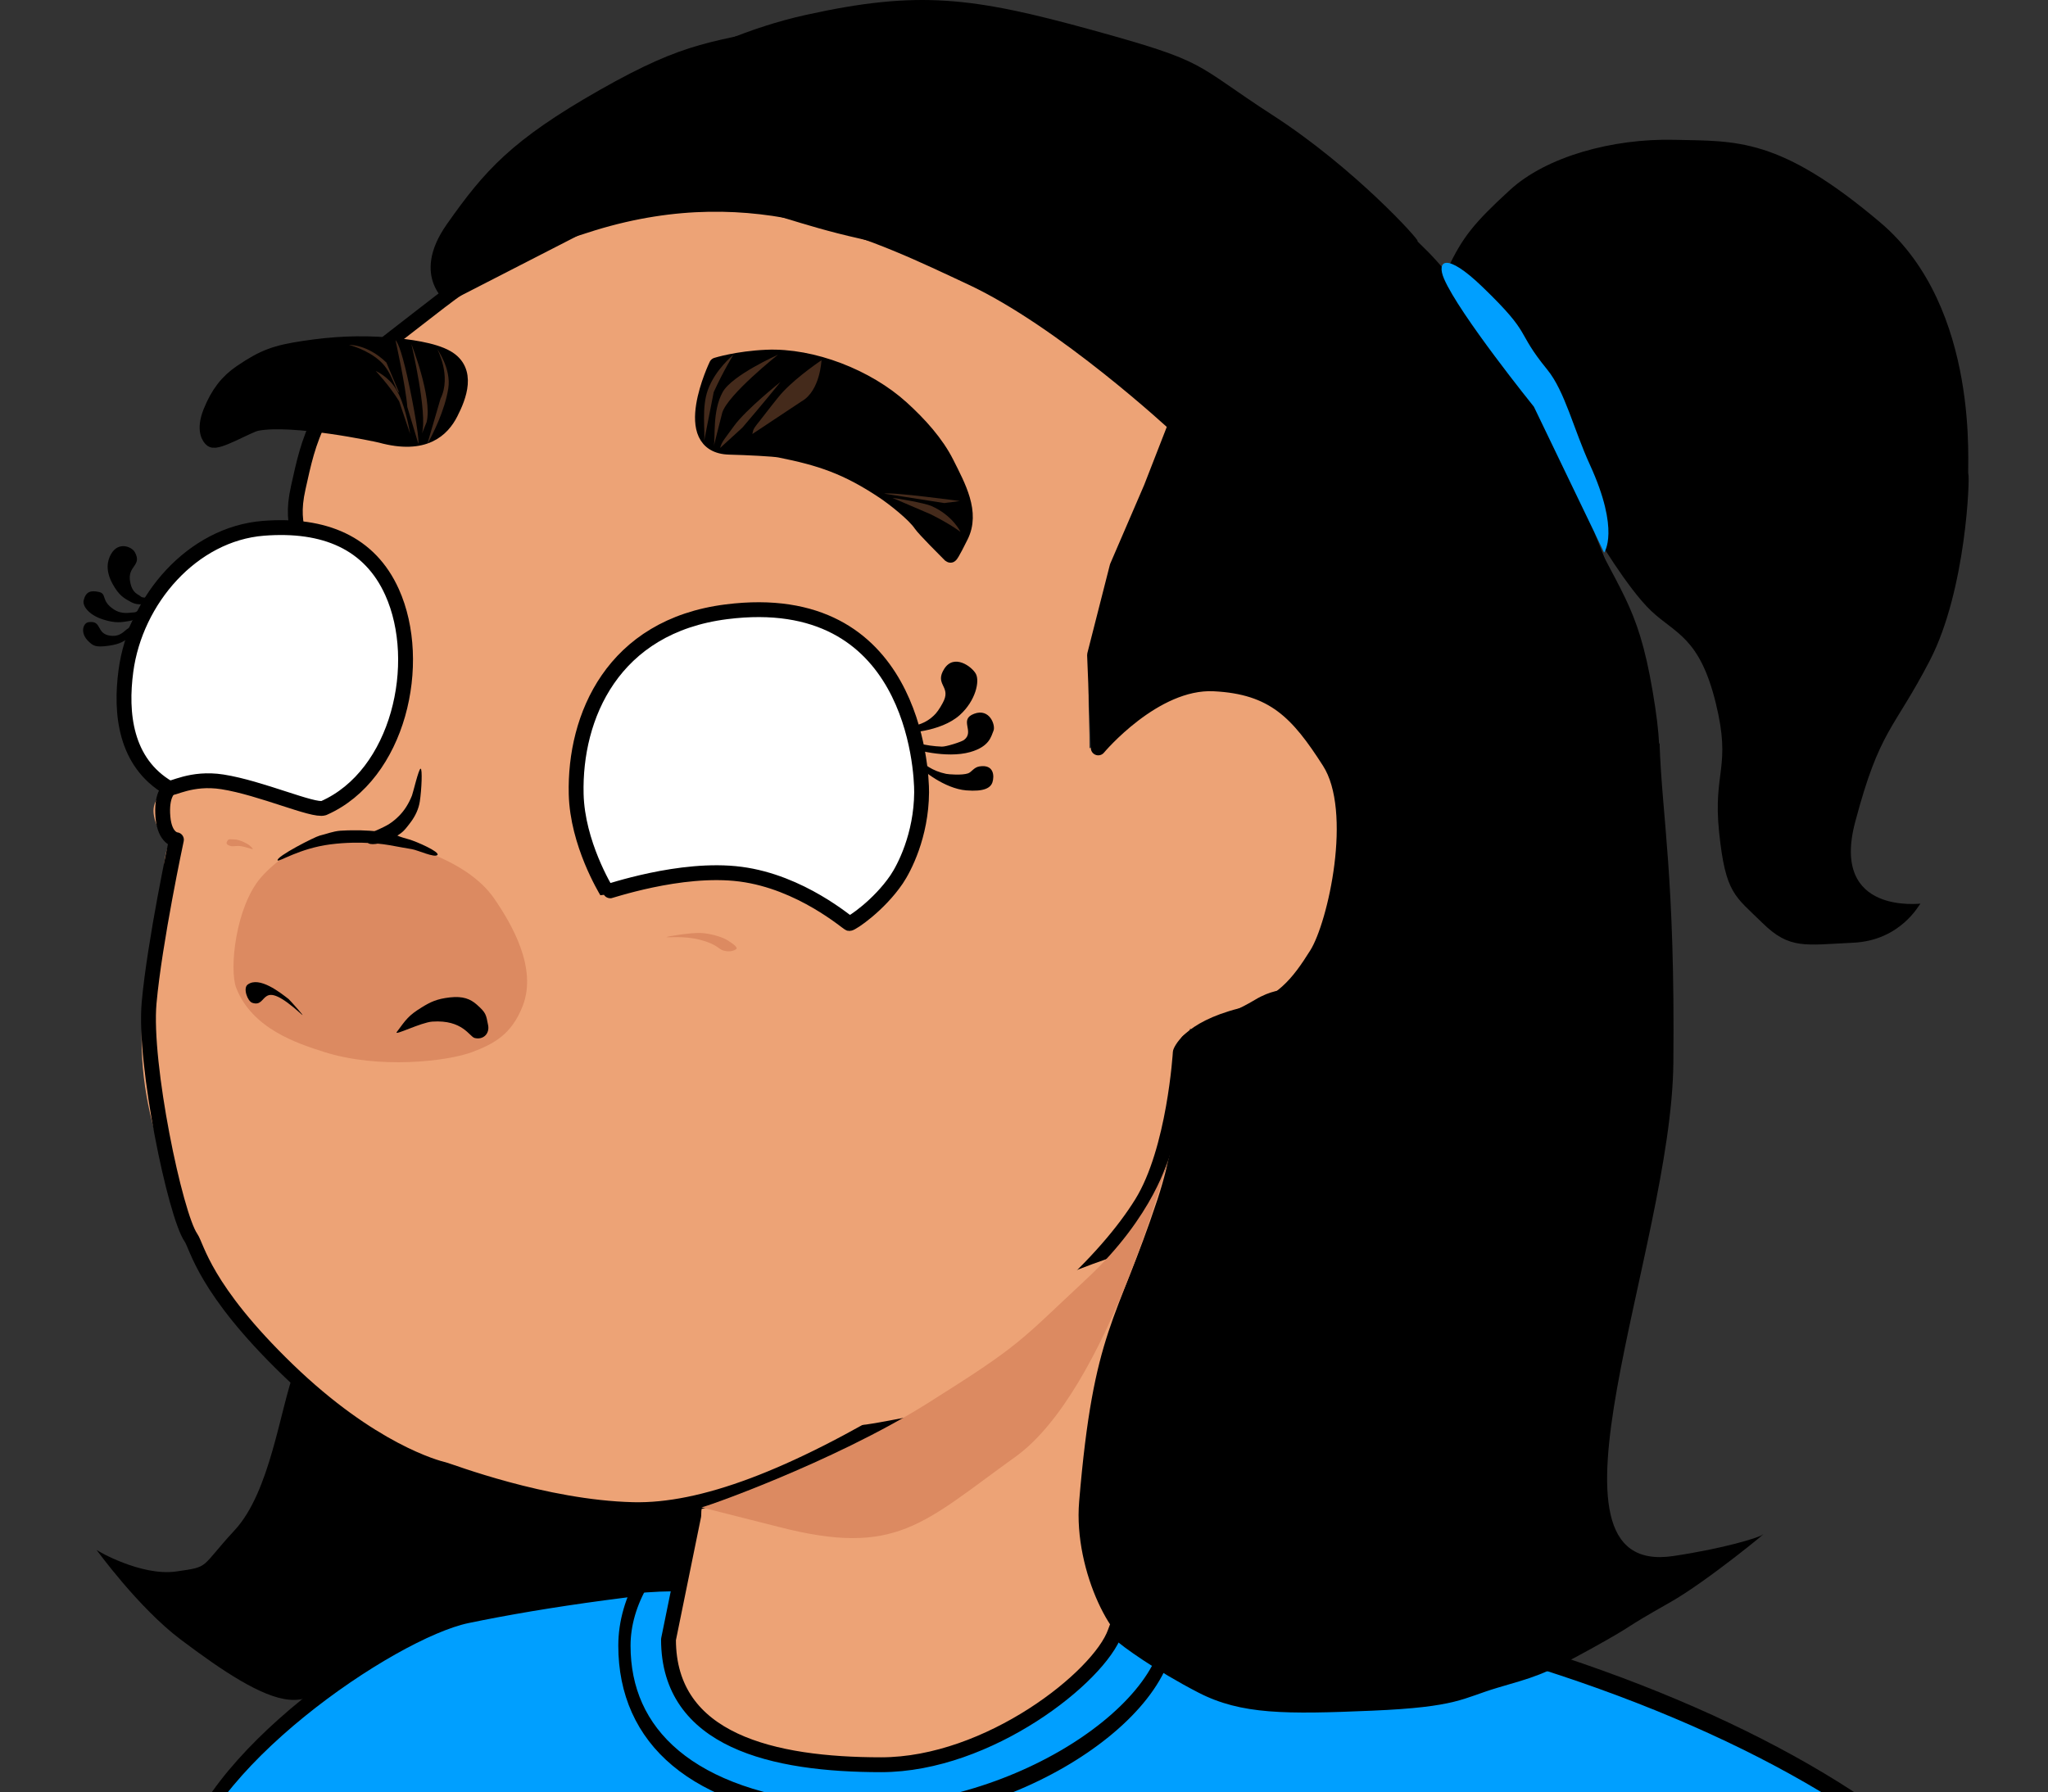 <?xml version="1.0" encoding="UTF-8" standalone="no"?>
<!DOCTYPE svg PUBLIC "-//W3C//DTD SVG 1.1//EN" "http://www.w3.org/Graphics/SVG/1.1/DTD/svg11.dtd">
<svg width="100%" height="100%" viewBox="0 0 313 274" version="1.1" xmlns="http://www.w3.org/2000/svg" xmlns:xlink="http://www.w3.org/1999/xlink" xml:space="preserve" xmlns:serif="http://www.serif.com/" style="fill-rule:evenodd;clip-rule:evenodd;stroke-linecap:round;stroke-linejoin:round;stroke-miterlimit:1.5;">
    <rect x="0" y="0" width="313" height="274" fill="#333333" stroke="none"/>
    <g transform="matrix(1.461,0.17,-0.315,2.708,64.529,-388.096)">
        <path d="M125.795,224.596C179.667,224.555 223.404,234.758 223.404,247.275C223.404,259.792 179.667,269.955 125.795,269.955C71.922,269.955 27.824,259.787 28.185,247.275C28.363,241.096 47.171,232.327 54.669,230.982C69.997,228.233 98.993,224.616 125.795,224.596Z" style="fill:rgb(0,159,255);stroke:black;stroke-width:1.05px;"/>
    </g>
    <g transform="matrix(0.771,0,0,1.093,34.084,-57.073)">
        <path d="M129.374,257.323C157.916,257.323 187.546,267.254 187.546,279.863C187.546,292.472 152.876,307.73 121.204,305.736C92.775,303.947 79.57,294.988 79.57,282.379C79.57,269.769 100.832,257.323 129.374,257.323Z" style="fill:rgb(0,159,255);stroke:black;stroke-width:2.43px;"/>
    </g>
    <g id="Layer-6" serif:id="Layer 6">
        <path d="M45.062,209.36C42.767,215.495 41.31,228.022 35.88,233.899C30.449,239.775 32.193,239.477 26.909,240.228C21.625,240.98 14.828,237.073 14.744,236.904C14.744,236.904 21.15,245.76 27.598,250.619C34.047,255.479 39.956,259.416 44.151,259.823C48.99,260.293 50.68,256.25 60.208,251.932C70.898,247.088 75.456,246.133 81.539,245.123C87.622,244.113 95.395,243.845 95.395,243.845C111.116,240.898 169.463,249.669 170.415,250.622C171.366,251.575 176.64,255.383 183.177,258.751C189.715,262.118 196.547,262.063 209.694,261.507C222.841,260.95 223.46,259.605 228.874,257.999C234.288,256.393 235.609,256.238 243.221,252.013C250.833,247.788 246.906,249.658 255.327,244.896C260.84,241.778 271.096,233.337 269.286,234.658C268.745,235.053 263.487,236.715 255.696,237.87C233.134,241.214 255.467,190.996 255.743,162.491C256.019,133.985 254.019,124.966 253.632,113.634"/>
    </g>
    <g id="Layer-3" serif:id="Layer 3">
        <path d="M166.509,114.393C166.538,108.445 165.815,103.248 167.338,97.497C170.272,86.417 175.304,75.341 179.658,64.738C153.33,41.742 122.375,22.062 87.295,34.569C75.621,38.73 65.795,46.756 56.035,54.393C51.114,58.245 47.925,64.286 46.006,70.233C44.153,75.975 46.78,90.852 45.11,96.65C42.477,105.792 34.856,102.784 29.829,110.861C28.306,113.309 26.39,117.136 25.402,119.844C24.715,121.723 23.059,122.307 23.547,124.806C24.036,127.305 25.208,127.174 26.62,128.218C24.125,129.966 25.563,136.472 24.009,142.169C17.999,164.192 24.84,176.205 28.609,187.362C31.463,195.809 34.042,199.869 40.467,206.051C56.668,221.64 74.532,230.437 96.534,230.367C104.961,230.34 111.52,226.835 119.581,223.541C131.878,218.516 143.165,215.685 152.596,207.331C153.986,206.1 157.207,204.947 158.535,203.589C161.487,200.568 162.464,199.001 164.999,195.58C168.758,190.507 170.887,188.561 173.412,182.829C176.826,175.076 175.711,168.002 179.906,160.643C183.643,154.088 191.327,157.614 196.485,152.107C202.43,145.76 206.795,130.411 205.064,123.779C201.952,111.854 197.174,103.107 185.31,103.801C173.446,104.496 172.615,111.35 166.509,114.393Z" style="fill:rgb(237,163,118);"/>
        <path d="M140.085,210.7C149.986,210.7 167.213,160.521 179.717,157.486C183.926,156.464 179.925,171.347 187.144,187.675C190.72,195.765 194.435,200.93 194.435,203.961C194.435,203.961 182.895,222.427 179.78,230.723C177.077,237.921 172.958,242.248 170.415,249.5C168.034,256.293 151.105,269.769 134.661,269.769C118.217,269.769 102.167,266.152 102.167,250.622L106.03,231.681C106.03,216.151 140.085,210.7 140.085,210.7Z" style="fill:rgb(237,163,118);stroke:black;stroke-width:2.27px;stroke-miterlimit:4;"/>
        <path d="M97.001,229.403C105.128,230.942 119.73,226.259 128.864,223.564C142.156,219.643 146.769,217.616 156.198,209.179C167.103,199.422 166.006,200.226 174.476,188.843C174.348,186.859 178.866,176.007 178.904,173.927L184.067,145.14C184.067,145.14 187.5,139.184 170.642,154.496" style="fill:rgb(237,163,118);"/>
    </g>
    <g id="Layer-4" serif:id="Layer 4">
        <path d="M72.202,160.813C68.406,162.251 57.873,163.491 49.432,160.78C45.488,159.514 38.558,157.285 36.111,151.041C34.996,148.196 36.016,138.617 39.868,134.153C41.679,132.056 47.682,126.524 55.722,127.788C60.455,128.532 71.138,130.954 75.544,137.38C78.172,141.214 82.16,147.96 79.881,153.793C78.197,158.1 75.531,159.552 72.202,160.813Z" style="fill:rgb(220,138,97);"/>
        <path d="M23.545,91.542C23.645,91.269 21.887,91.507 21.558,91.214C21.08,90.788 20.253,90.748 19.901,88.998C19.389,86.449 21.775,86.542 20.61,84.412C20.152,83.576 18.095,82.709 16.963,84.716C16.403,85.709 16.084,87.199 17.199,89.245C18.201,91.085 19.016,91.476 20.023,92.033C21.642,92.928 23.445,91.814 23.545,91.542Z"/>
        <path d="M22.311,92.774C22.229,92.552 20.94,93.626 20.496,93.619C19.85,93.608 18.687,94.021 17.348,93.126C15.396,91.822 16.371,90.768 15.128,90.494C13.886,90.221 13.123,90.411 12.789,91.765C12.569,92.658 13.622,94.027 15.762,94.702C17.685,95.31 18.584,95.122 19.739,94.934C21.596,94.633 22.394,92.995 22.311,92.774Z"/>
        <path d="M20.405,94.755C20.204,94.617 19.897,95.925 19.555,96.088C19.057,96.324 18.498,97.359 16.918,97.184C14.616,96.929 15.67,94.799 13.533,95.11C12.695,95.233 12.176,96.768 13.546,98.061C14.223,98.7 14.582,99.006 16.634,98.709C18.477,98.443 19.043,97.959 19.804,97.378C21.028,96.444 20.607,94.892 20.405,94.755Z"/>
        <path d="M133.431,110.628C133.514,109.954 139.485,112.95 143.001,109.092C143.456,108.593 144.054,107.564 144.275,107.056C145.223,104.87 142.819,104.591 144.313,102.241C145.806,99.891 148.535,101.89 149.145,103.013C149.755,104.137 149.112,107.109 146.71,109.285C143.757,111.96 138.14,112.165 137.496,111.967C135.616,111.389 133.348,111.301 133.431,110.628Z"/>
        <path d="M138.878,114.359C139.319,114.072 140.309,117.406 144.602,118.298C144.947,118.37 147.064,118.547 147.966,118.215C148.509,118.015 148.842,117.293 149.694,117.159C151.961,116.802 151.965,118.691 151.681,119.572C151.397,120.453 150.397,121.041 147.682,120.824C144.344,120.558 140.831,117.644 140.557,117.201C139.756,115.907 138.437,114.647 138.878,114.359Z"/>
        <path d="M135.705,112.083C136.03,111.628 138.869,113.946 143.942,114.135C144.581,114.159 146.95,113.407 147.339,113.11C149.011,111.832 146.484,110.011 148.88,109.111C151.277,108.211 152.187,110.911 151.834,111.716C151.481,112.522 151.276,114.111 148.286,114.963C144.608,116.01 139.422,114.534 138.908,114.207C137.411,113.254 135.38,112.537 135.705,112.083Z"/>
        <path d="M101.876,143.254C101.944,143.355 104.58,143.027 106.978,143.659C109.663,144.367 109.79,145.091 110.554,145.306C111.424,145.552 112.097,145.374 112.487,145.116C112.877,144.858 111.98,144.228 111.151,143.715C110.336,143.21 108.531,142.687 107.066,142.621C105.601,142.556 101.814,143.161 101.876,143.254Z" style="fill:rgb(220,138,97);"/>
        <path d="M38.624,129.805C38.56,129.834 38.62,129.8 37.417,129.476C36.071,129.114 35.853,129.523 35.129,129.295C34.699,129.159 34.565,128.943 34.653,128.735C34.908,128.132 35.098,128.329 35.722,128.319C36.347,128.31 37.125,128.631 37.747,128.976C38.368,129.321 38.682,129.778 38.624,129.805Z" style="fill:rgb(220,138,97);"/>
    </g>
    <g id="Layer-5" serif:id="Layer 5">
        <path d="M179.661,64.949C179.661,64.949 162.494,49.003 148.409,42.441C134.324,35.879 115.862,26.398 90.63,34.12C75.637,38.708 70.845,43.415 59.941,51.782C48.339,60.685 47.177,67.44 45.588,74.529C43.999,81.617 47.145,81.34 45.988,92.739C44.832,104.138 32.109,106.133 32.109,106.133L25.809,120.605C25.809,120.605 24.604,121.58 24.903,124.93C25.202,128.279 26.964,128.367 26.964,128.367C26.964,128.367 23.634,143.932 22.789,153.294C21.944,162.656 26.791,185.767 29.187,189.205C30.128,190.555 31.184,197.021 43.95,209.368C56.716,221.714 66.667,224.37 67.89,224.65C68.631,224.82 83.176,230.449 96.765,230.771C107.265,231.02 120.962,225.875 139.181,214.852C157.401,203.829 169.055,192.678 174.479,183.912C179.503,175.793 180.385,160.863 180.385,160.863C180.385,160.863 181.478,157.314 189.65,155.241C195.886,153.658 198.426,150.336 201.241,145.839C204.056,141.341 207.982,124.001 203.162,116.466C198.342,108.93 194.65,104.98 185.52,104.537C176.391,104.093 167.847,114.33 167.847,114.33L167.282,100.125L170.727,86.606L175.916,74.565L179.661,64.949Z" style="fill:none;stroke:black;stroke-width:2.27px;stroke-miterlimit:4;"/>
        <path d="M176.479,190.084C175.129,190.417 165.348,193.498 159.17,196.434C157.43,197.261 157.896,199.527 155.802,201.72C154.264,203.332 150.579,204.886 148.368,206.207C143.365,209.198 148.55,208.639 138.407,212.832C135.789,213.915 127.909,216.942 129.193,217.617C130.477,218.293 132.833,217.731 139.897,216.407C147.211,215.036 147.006,213.597 151.646,210.239C152.581,209.561 158.317,205.528 159.185,204.862C162.402,202.393 165.605,200.154 166.198,198.041C167.151,194.642 177.829,189.75 176.479,190.084Z" style="fill:rgb(237,163,118);"/>
    </g>
    <g id="Layer-2" serif:id="Layer 2">
        <path d="M92.747,136.314C92.554,135.955 88.243,128.946 88.058,121.383C87.77,109.575 93.62,95.72 111.018,93.521C139.56,89.913 140.878,117.663 140.852,121.129C140.802,127.739 138.178,132.737 137.033,134.425C134.335,138.402 130.174,141.201 129.803,141.178C129.559,141.162 122.445,134.836 113.178,133.631C103.963,132.433 92.796,136.405 92.747,136.314Z" style="fill:white;stroke:black;stroke-width:2.27px;stroke-miterlimit:4;"/>
        <path d="M49.472,123.533C60.938,118.49 64.79,101.325 59.919,90.518C56.516,82.967 49.58,80.029 40.262,80.76C29.424,81.611 20.701,91.637 19.242,102.57C18.389,108.962 19.072,116.537 25.77,120.459C26.249,120.739 29.203,118.77 33.999,119.522C39.886,120.446 47.893,124.048 49.472,123.533Z" style="fill:white;stroke:black;stroke-width:2.27px;stroke-miterlimit:4;"/>
        <path d="M64.283,117.503C63.993,117.503 63.129,121.186 62.968,121.596C62.527,122.713 61.839,123.969 60.672,125.028C59.553,126.043 58.964,126.307 56.741,127.285C56.168,127.537 55.927,128.18 56.179,128.753C56.431,129.327 58.235,128.917 58.809,128.665C61.356,127.544 61.564,127.278 62.741,125.722C63.474,124.754 63.984,123.665 64.159,122.528C64.44,120.7 64.574,117.503 64.283,117.503Z"/>
        <path d="M53.739,126.927C53.647,126.929 52.711,126.934 52.02,126.989C50.873,127.081 49.943,127.477 48.86,127.737C48.118,127.915 42.184,130.944 42.427,131.521C42.564,131.845 45.728,129.69 50.488,129.077C55.248,128.464 59.067,129.114 59.522,129.198C61.353,129.538 61.905,129.629 62.964,129.811C63.87,129.968 66.437,131.164 66.855,130.697C67.274,130.23 63.611,128.623 62.52,128.319C59.359,127.44 61.694,127.774 59.489,127.364C57.483,126.992 55.435,126.892 53.739,126.927Z"/>
        <path d="M60.635,157.766C62.053,155.858 62.405,155.248 64.49,153.971C65.77,153.186 66.732,152.7 68.748,152.47C70.763,152.24 71.903,152.717 72.861,153.564C74.318,154.852 74.28,155.104 74.599,156.714C74.857,158.017 73.848,159.005 72.541,158.674C71.744,158.473 70.73,155.85 66.07,156.17C64.349,156.288 60.156,158.411 60.635,157.766Z"/>
        <path d="M46.081,155.051C46.901,155.791 44.278,152.855 44.114,152.727C42.865,151.755 39.619,149.172 37.846,150.514C37.115,151.067 37.828,153.045 38.549,153.294C41.113,154.182 39.442,149.048 46.081,155.051Z"/>
        <path d="M111.469,68.362C103.562,68.159 109.493,55.796 109.493,55.796C109.493,55.796 112.661,54.794 117.158,54.6C124.187,54.298 132.56,57.586 137.834,62.38C140.541,64.841 143.129,67.699 144.687,70.815C146.455,74.351 148.702,78.345 146.844,81.998C146.713,82.256 145.36,85.015 145.233,84.889C144.672,84.328 141.215,80.874 140.727,80.142C139.714,78.622 136.57,76.16 135.046,75.144C129.374,71.362 125.368,70.054 119.172,68.814C118.277,68.635 114.193,68.432 111.469,68.362Z" style="stroke:black;stroke-width:2.27px;stroke-miterlimit:4;"/>
        <path d="M58.21,66.567C64.915,68.394 67.598,65.649 68.878,63.143C70.158,60.637 71.737,56.637 68.278,54.66C66.201,53.474 62.409,52.962 59.325,52.713C54.933,52.357 50.872,52.57 46.483,53.234C42.172,53.886 40.348,54.503 36.831,56.896C34.746,58.315 33.305,60.141 32.175,62.973C31.045,65.805 32.019,66.999 32.383,67.242C33.257,67.824 37.915,64.993 39.265,64.731C44.737,63.671 57.602,66.401 58.21,66.567Z" style="stroke:black;stroke-width:2.27px;stroke-miterlimit:4;"/>
    </g>
    <g id="Layer-7" serif:id="Layer 7">
        <path d="M107.618,67.387C107.792,65.898 107.201,62.301 108.187,59.596C109.338,56.44 112.076,54.252 112.076,54.252C112.076,54.252 110.604,56.598 109.078,59.947" style="fill:rgb(206,129,82);fill-opacity:0.33;"/>
        <path d="M109.082,68.215C109.375,66.964 108.828,62.847 110.452,59.931C111.888,57.354 118.904,54.221 118.904,54.221C118.904,54.221 111.262,60.291 110.386,63.078" style="fill:rgb(206,129,82);fill-opacity:0.33;"/>
        <path d="M110.059,68.481C110.284,67.521 110.892,66.923 112.151,65.162C113.982,62.603 119.288,58.387 119.288,58.387C119.288,58.387 116.343,62.018 113.464,65.366" style="fill:rgb(206,129,82);fill-opacity:0.33;"/>
        <path d="M114.98,66.348C115.166,65.556 115.064,65.64 116.33,64.055C117.028,63.183 118.811,60.795 119.71,59.848C122.031,57.403 125.548,55.069 125.548,55.069C125.548,55.069 125.363,59.739 122.508,61.353" style="fill:rgb(206,129,82);fill-opacity:0.33;"/>
        <path d="M135.129,75.463C136.233,75.168 146.681,76.59 146.681,76.59C146.681,76.59 145.985,76.674 144.316,76.902" style="fill:rgb(206,129,82);fill-opacity:0.33;"/>
        <path d="M136.416,76.12C137.018,76.148 141.313,76.901 142.305,77.332C145.617,78.772 146.8,81.316 146.8,81.316C146.8,81.316 145.442,80.228 142.278,78.633" style="fill:rgb(206,129,82);fill-opacity:0.33;"/>
        <path d="M64.491,66.269C65.359,63.146 62.874,52.595 62.874,52.595C62.874,52.595 66.112,60.787 65.201,64.526" style="fill:rgb(206,129,82);fill-opacity:0.33;"/>
        <path d="M63.941,67.847C64.131,66.78 62.756,59.56 61.936,56.224C60.943,52.181 60.447,52.02 60.447,52.02C60.447,52.02 62.013,59.09 62.251,62.221" style="fill:rgb(206,129,82);fill-opacity:0.33;"/>
        <path d="M61.008,60.03C60.4,59.707 60.011,57.003 58.179,55.282C56.207,53.429 53.335,52.725 53.335,52.725C53.335,52.725 56.112,52.574 59.055,55.424" style="fill:rgb(206,129,82);fill-opacity:0.33;"/>
        <path d="M62.692,66.359C62.468,65.121 61.851,61.687 60.535,59.501C59.34,57.516 57.424,56.709 57.424,56.709C57.424,56.709 59.454,58.856 60.996,61.329" style="fill:rgb(206,129,82);fill-opacity:0.33;"/>
        <path d="M65.294,67.91C66.124,66.43 67.978,62.795 68.516,59.352C68.983,56.359 66.822,53.368 66.822,53.368C66.822,53.368 69.042,57.472 67.323,60.958" style="fill:rgb(206,129,82);fill-opacity:0.33;"/>
        <path d="M68.602,46.497C68.602,46.497 62.535,42.454 68.298,34.269C74.061,26.084 78.147,21.433 91.655,13.756C105.163,6.08 108.719,6.515 122.332,3.563C135.945,0.612 135.174,1.58 146.107,1.95C157.039,2.32 156.366,1.962 166.061,5.043C175.756,8.124 175.645,9.463 184.886,14.274C194.127,19.085 195.003,18.677 203.025,24.286C211.046,29.894 220.095,40.997 220.095,40.997C220.095,40.997 218.974,45.888 221.251,41.071C223.527,36.254 225.262,34.091 230.787,29.026C236.312,23.962 246.396,21.145 255.892,21.373C265.387,21.601 271.885,20.907 287.369,34.01C302.852,47.112 300.576,72.053 300.824,72.467C301.072,72.88 300.51,90.197 294.948,100.951C289.386,111.704 287.31,111.373 283.523,125.686C279.735,139.998 293.671,138.062 293.503,138.144C293.334,138.225 290.523,143.777 283.204,144.113C275.886,144.448 273.524,145.193 269.34,141.073C265.155,136.952 263.718,136.649 262.739,127.249C261.76,117.85 264.671,117.387 262.209,107.405C259.747,97.423 256.059,96.875 252.382,93.416C248.705,89.957 243.627,81.312 243.627,81.312C243.627,81.312 245.779,86.292 247.93,92.972C250.081,99.652 252.317,107.784 252.232,108.032C252.148,108.28 251.549,121.519 251.297,121.932C251.044,122.346 248.853,132.856 248.685,133.435C248.516,134.014 241.759,151.425 234.519,163.82C227.279,176.216 226.667,175.158 219.724,183.018C212.781,190.878 212.976,189.835 206.748,195.26C200.521,200.686 196.503,205.733 194.814,204.721C192.175,203.141 188.408,196.536 184.388,186.279C180.369,176.022 179.698,167.788 182.334,160.21C184.97,152.632 194.581,154.183 194.497,154.097C194.413,154.011 205.221,142.355 205.055,132.065C204.889,121.776 207.22,118.249 200.276,111.36C193.331,104.472 191.638,103.748 183.751,104.698C175.863,105.648 168.853,114.171 168.853,114.171C168.853,114.171 165.859,109.736 168.738,97.532C171.616,85.328 180.368,65.355 180.368,65.355C180.368,65.355 156.7,46.052 156.948,45.968C157.197,45.884 125.058,32.926 125.472,32.926C125.472,32.926 120.833,30.789 109.297,30.671C97.762,30.554 94.217,33.591 94.217,33.591C94.217,33.591 89.018,33.852 81.247,37.319C73.476,40.786 68.602,46.497 68.602,46.497Z"/>
    </g>
    <g id="Layer-8" serif:id="Layer 8">
        <path d="M67.786,46.556C69.181,42.467 66.282,38.722 73.365,30.2C80.448,21.678 92.828,16.313 92.575,16.395C92.323,16.478 105.902,6.104 123.125,2.288C140.348,-1.528 148.662,-0.434 166.825,4.566C184.987,9.566 182.08,9.564 194.534,17.626C206.988,25.689 216.894,36.652 216.641,36.818C216.389,36.983 220.838,39.988 226.952,50.025C233.067,60.062 234.693,63.059 241.098,76.966C247.504,90.872 250.238,91.904 252.575,105.652C254.912,119.4 252.892,119.527 250.445,131.956C247.998,144.385 248.257,144.714 242.786,155.368C237.315,166.021 228.646,174.739 228.562,174.57C228.477,174.402 224.557,181.525 216.694,188.805C208.832,196.084 174.329,251.889 174.163,251.913C170.512,252.436 164.026,240.336 164.927,229.554C167.14,203.048 170.642,202.294 176.927,183.271C180.817,171.498 180.439,159.751 180.391,159.131C180.267,157.51 186.832,155.828 191.802,152.837C196.773,149.846 197.805,153.339 200.976,145.238C204.148,137.137 207.556,132.004 206.193,122.447C204.831,112.89 196.641,108.836 196.806,108.752C196.972,108.668 190.244,102.446 182.46,104.596C174.675,106.747 168.261,114.731 168.205,114.057C168.15,113.384 165.519,107.08 167.359,97.477C169.2,87.873 172.341,84.005 175.568,75.642C178.795,67.278 180.191,66.562 179.534,65.078C178.876,63.595 163.096,52.109 163.426,51.941C163.757,51.773 149.801,40.596 131.328,36.46C112.854,32.325 111.655,27.24 89.534,35.398"/>
        <path d="M226.559,43.85C234.403,51.41 231.463,50.369 236.474,56.506C239.166,59.803 240.502,65.618 242.99,71.05C247.64,81.206 245.16,84.472 245.16,84.472L234.428,62.177C234.428,62.177 223.038,48.059 220.697,42.62C219.524,39.895 220.93,38.425 226.559,43.85Z" style="fill:rgb(0,159,255);"/>
    </g>
    <g id="Layer-9" serif:id="Layer 9">
        <path d="M107.16,230.412C106.497,230.868 127.285,223.61 141.731,214.533C156.178,205.457 155.62,205.24 166.028,195.539C176.437,185.839 178.595,176.975 178.595,176.975C178.595,176.975 169.374,212.51 155.188,222.697C141.002,232.884 137.003,238.066 118.942,233.395" style="fill:rgb(220,138,97);"/>
    </g>
</svg>
